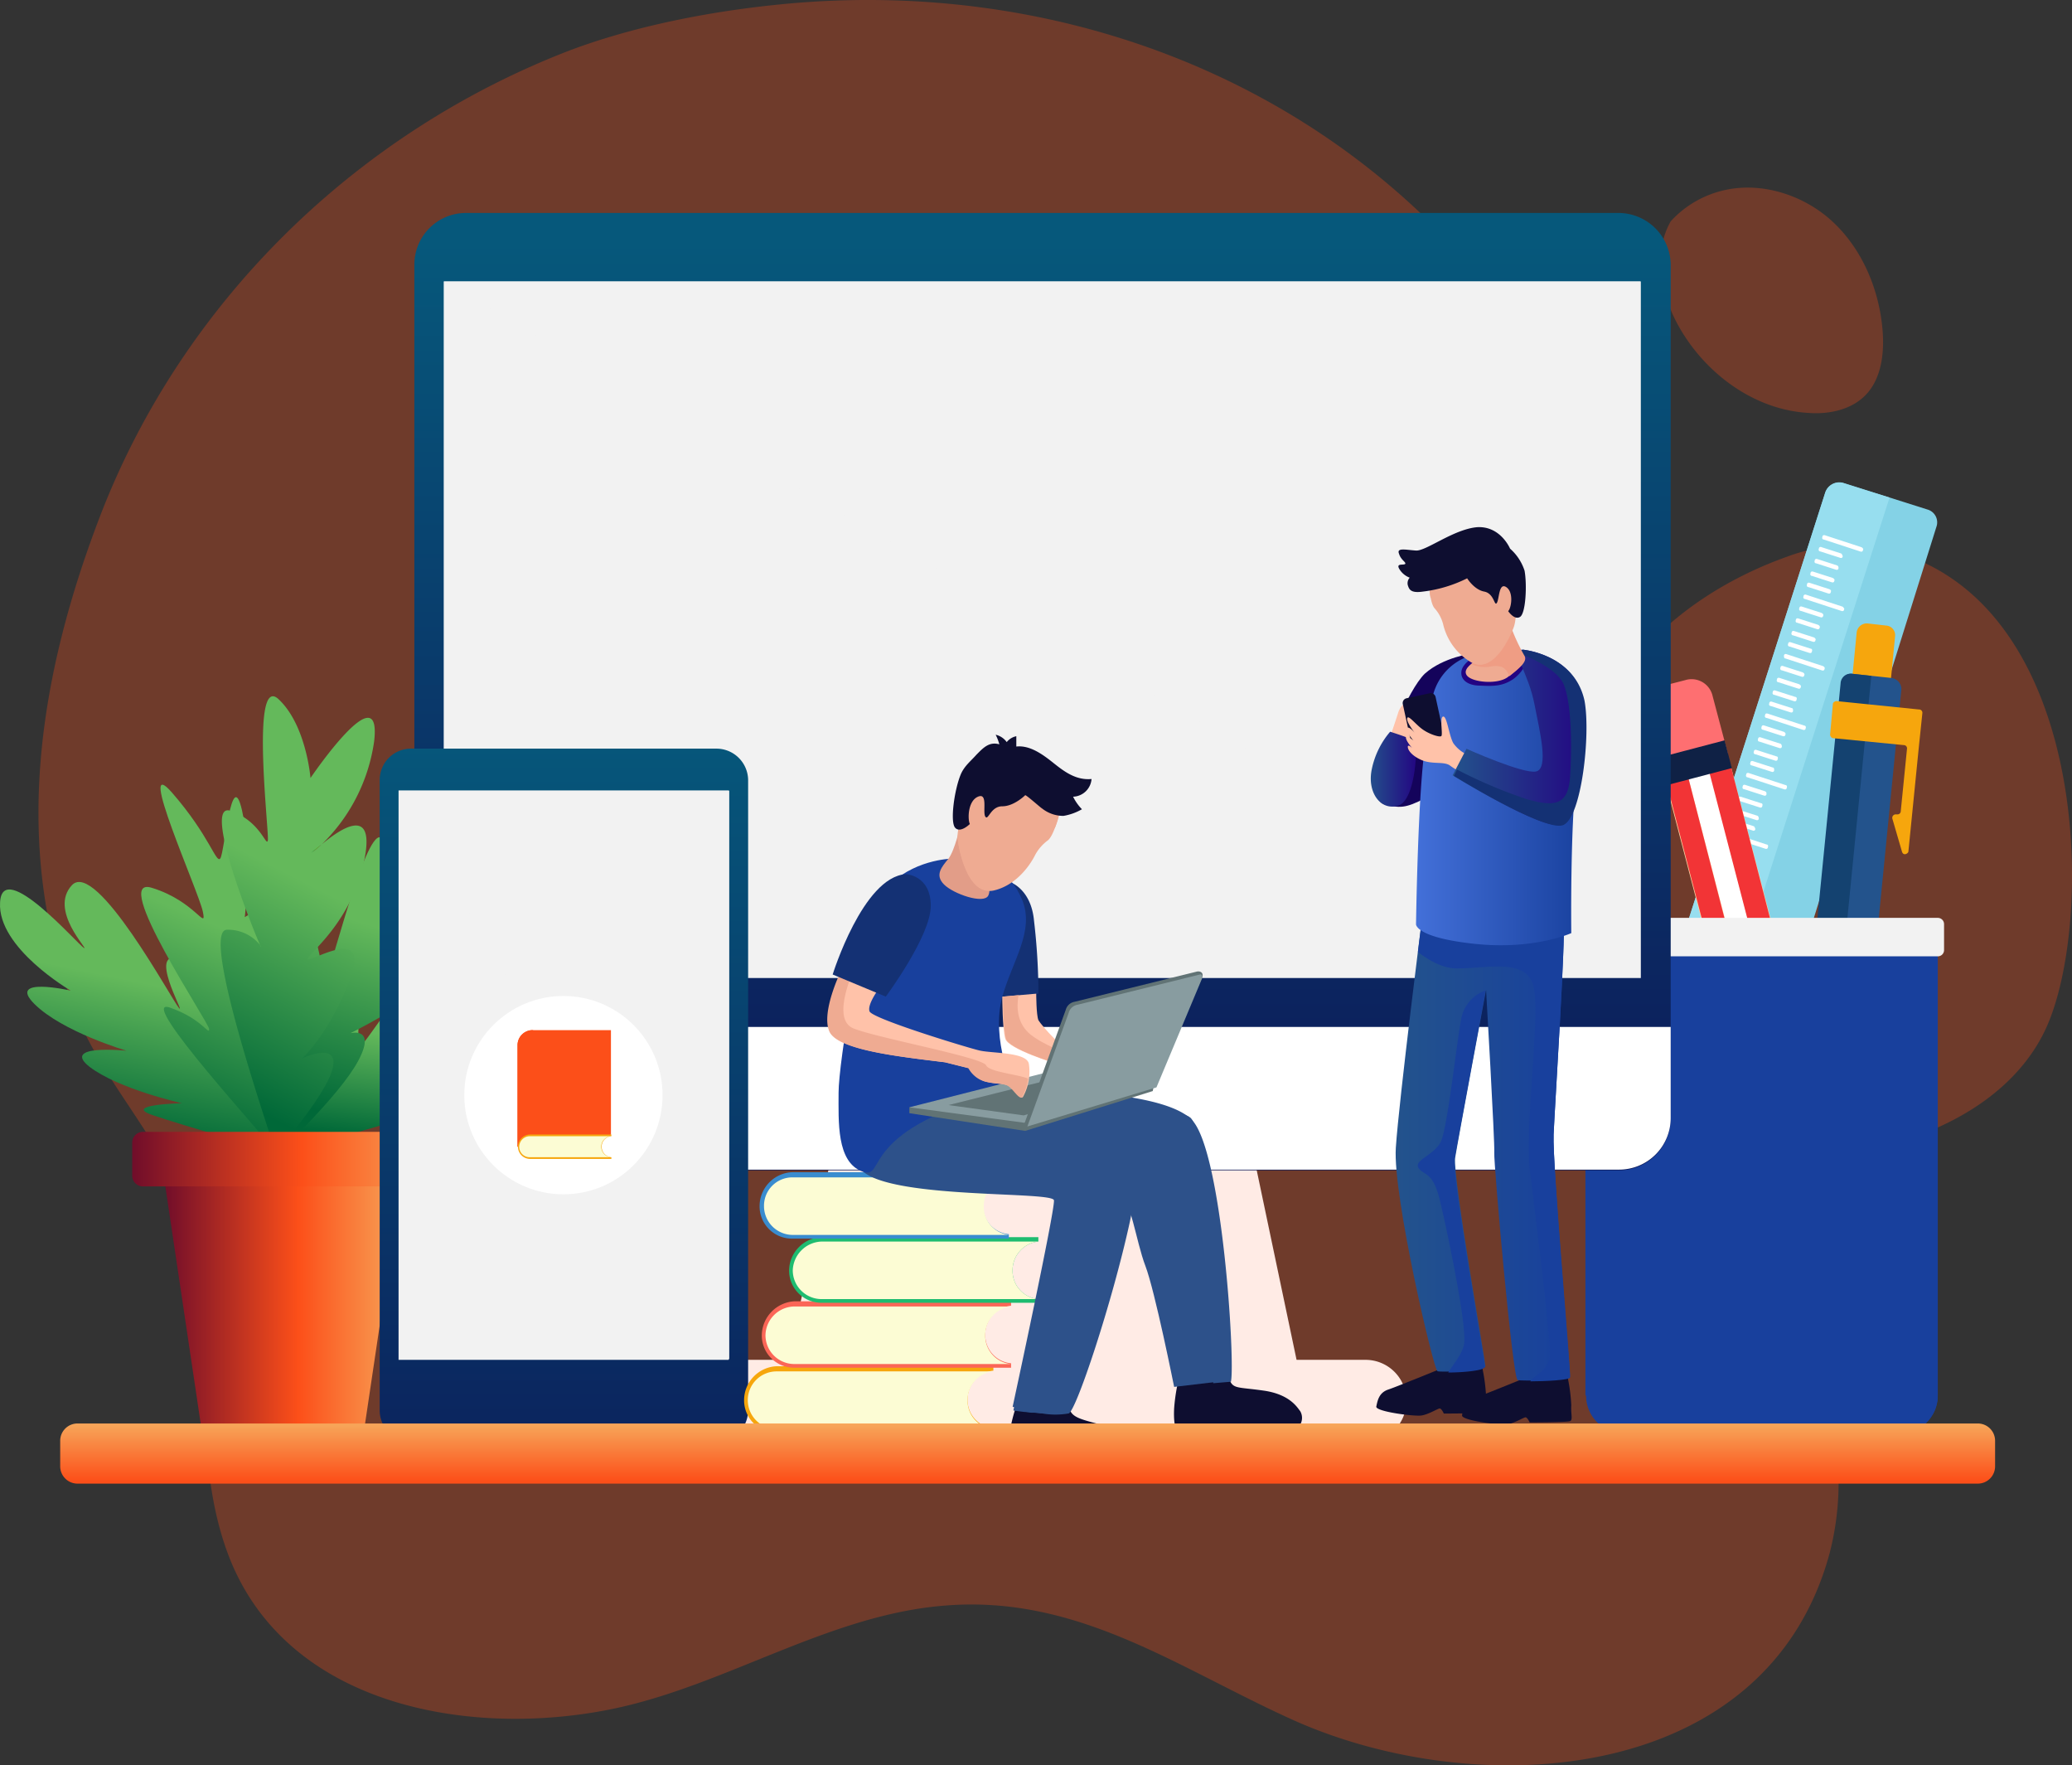 <svg id="Login_image_Vector" xmlns="http://www.w3.org/2000/svg" xmlns:xlink="http://www.w3.org/1999/xlink" width="398" height="339" viewBox="0 0 398 339">
  <rect x="0" y="0" width="398" height="339" fill="#333333" stroke="none"/>
  <defs>
    <linearGradient id="linear-gradient" x1="0.353" y1="0.92" x2="0.452" y2="0.412" gradientUnits="objectBoundingBox">
      <stop offset="0" stop-color="#006838"/>
      <stop offset="1" stop-color="#64b95b"/>
    </linearGradient>
    <linearGradient id="linear-gradient-5" x1="0.173" y1="0.807" x2="0.253" y2="0.207" gradientUnits="objectBoundingBox">
      <stop offset="0" stop-color="#006838"/>
      <stop offset="1" stop-color="#47e51d"/>
    </linearGradient>
    <linearGradient id="linear-gradient-7" x1="0.496" y1="0.984" x2="0.528" y2="0.418" xlink:href="#linear-gradient-5"/>
    <linearGradient id="linear-gradient-8" x1="-0.001" y1="0.5" x2="1" y2="0.5" gradientUnits="objectBoundingBox">
      <stop offset="0" stop-color="#700d2a"/>
      <stop offset="0.564" stop-color="#fc4f19"/>
      <stop offset="1" stop-color="#f7a458"/>
    </linearGradient>
    <linearGradient id="linear-gradient-10" x1="0.5" y1="0.028" x2="0.5" y2="0.957" gradientUnits="objectBoundingBox">
      <stop offset="0" stop-color="#06587b"/>
      <stop offset="1" stop-color="#0d1b5a"/>
    </linearGradient>
    <linearGradient id="linear-gradient-11" x1="0.5" x2="0.5" y2="1" gradientUnits="objectBoundingBox">
      <stop offset="0" stop-color="#f2f2f2"/>
      <stop offset="1" stop-color="#f2f2f2"/>
    </linearGradient>
    <linearGradient id="linear-gradient-13" x1="0.5" x2="0.5" y2="1" gradientUnits="objectBoundingBox">
      <stop offset="0" stop-color="#06567a"/>
      <stop offset="1" stop-color="#0b245e"/>
      <stop offset="1" stop-color="#032b3d"/>
    </linearGradient>
    <linearGradient id="linear-gradient-14" x1="-0.003" y1="0.502" x2="0.997" y2="0.502" gradientUnits="objectBoundingBox">
      <stop offset="0" stop-color="#23538c"/>
      <stop offset="1" stop-color="#18409d"/>
    </linearGradient>
    <linearGradient id="linear-gradient-15" x1="0.004" y1="0.5" x2="1.001" y2="0.5" gradientUnits="objectBoundingBox">
      <stop offset="0" stop-color="#4370d9"/>
      <stop offset="1" stop-color="#18409d"/>
    </linearGradient>
    <linearGradient id="linear-gradient-16" x1="0.011" y1="0.501" x2="1" y2="0.501" gradientUnits="objectBoundingBox">
      <stop offset="0" stop-color="#23538c"/>
      <stop offset="1" stop-color="#230482"/>
    </linearGradient>
    <linearGradient id="linear-gradient-17" x1="0" y1="0.501" x2="0.999" y2="0.501" xlink:href="#linear-gradient-16"/>
    <linearGradient id="linear-gradient-18" x1="0.5" y1="0.957" x2="0.5" y2="0.032" gradientUnits="objectBoundingBox">
      <stop offset="0" stop-color="#fc4f19"/>
      <stop offset="1" stop-color="#f7a458"/>
    </linearGradient>
  </defs>
  <g id="Group_175282" data-name="Group 175282" transform="translate(0 0)">
    <g id="Group_175287" data-name="Group 175287" transform="translate(0)">
      <g id="online" transform="translate(0)">
        <g id="OBJECTS">
          <g id="Group_175254" data-name="Group 175254">
            <g id="Group_175253" data-name="Group 175253">
              <path id="Path_89030" data-name="Path 89030" d="M374.685,193.22c-5.775-5.237-14.369-7.789-21.89-5.506a19.779,19.779,0,0,0-9,5.64c-3.492,6.177-1.88,14.1,1.612,20.278,5.1,9,14.5,15.981,24.978,16.518,3.626.269,7.655-.537,10.341-2.954,3.492-3.089,4.163-8.326,3.76-13.026C383.816,206.247,380.459,198.458,374.685,193.22Z" transform="translate(-22.881 -150.849)" fill="#fc4f19" opacity="0.3"/>
              <path id="Path_89031" data-name="Path 89031" d="M392.324,239.683a33.559,33.559,0,0,0-21.755.671c-11.281,4.029-29.947,13.7-38,34.916-11.952,31.424,6.715,69.563,24.71,77.084s52.374.806,62.849-20.95C429.658,311.664,429.255,251.366,392.324,239.683Z" transform="translate(-27.36 -133.431)" fill="#fc4f19" opacity="0.3"/>
              <g id="Group_175252" data-name="Group 175252">
                <path id="Path_89039" data-name="Path 89039" d="M374.7,347.786c-9.37-43.329,51.132-73.511,22.755-118.718-31.322-49.9-88.21-74.048-146.3-68.146-14.59,1.476-28.377,4.427-39.889,8.719-40.959,15.695-74.289,48.024-90.218,88.938C109,289.7,103.514,323.372,116.364,355.03c5.622,13.817,17.669,25.219,21.417,39.439,5.488,20.524.134,43.195,7.362,63.316,10.708,29.914,46.581,36.085,74.021,30.451,21.684-4.427,41.629-18.109,63.848-19.853,25.7-2.146,44.975,12.073,67.061,22,35.337,15.829,90.753,12.61,102.934-31.926a54.314,54.314,0,0,0-11.913-49.768C422.221,387.627,381.262,378.505,374.7,347.786Z" transform="translate(-101.601 -160.049)" fill="#fc4f19" opacity="0.3"/>
                <g id="Group_175251" data-name="Group 175251" transform="translate(0 40.894)">
                  <g id="Group_175250" data-name="Group 175250">
                    <g id="Group_175220" data-name="Group 175220" transform="translate(0 92.814)">
                      <path id="Path_89040" data-name="Path 89040" d="M138.42,301.117c-7.117-2.82.806,10.743-.537,9.266s-15.847-28.47-20.547-23.635c-4.566,4.835,3.357,12.623,2.283,12.086s-15.712-17.458-16.115-8.729c-.537,8.729,13.564,16.921,13.564,16.921s-12.355-2.82-6.983,2.552,17.727,9,17.727,9-12.758-1.343-7.118,3.089c5.64,4.3,17.727,6.983,17.727,6.983s-11.549.269-5.64,2.283,23.635,7.117,23.635,7.117S145.672,303.937,138.42,301.117Z" transform="translate(-103.489 -250.507)" fill="url(#linear-gradient)"/>
                      <path id="Path_89041" data-name="Path 89041" d="M174.327,308.441c-2.552,1.074,1.343-2.552,2.014-11.549s-15.175,16.384-16.921,17.727.537-1.343-1.074-8.46C156.869,299.04,142.5,335.7,142.5,335.7s26.993-7.386,32.364-9.266c5.372-1.746-2.552-4.3-2.552-4.3s12.086.806,18.935-2.014c6.983-2.82-7.386-4.835-9-6.177-1.477-1.343,7.118-1.746,13.026-12.355S176.879,307.366,174.327,308.441Z" transform="translate(-90.111 -247.49)" fill="url(#linear-gradient)"/>
                      <path id="Path_89042" data-name="Path 89042" d="M175.234,294.749c-2.283,1.074,6.715-10.475,7.386-18.264.806-7.655-16.115,16.115-17.727,19.2-1.477,3.089,1.343-5.372-1.074-13.026-2.283-7.655-9.8,22.293-11.012,25.113-1.343,2.82-.269-2.82-3.626-10.743s-6.446,44.182-6.177,45.391c0,0,12.086-11.28,15.712-18s-1.477-5.372-1.477-5.372,8.46-4.163,13.026-7.923c4.566-3.895-4.3-6.177-4.163-6.983.269-.806,14.1-5.372,18.935-11.012C190.006,287.5,177.517,293.675,175.234,294.749Z" transform="translate(-89.944 -254.345)" fill="url(#linear-gradient)"/>
                      <path id="Path_89043" data-name="Path 89043" d="M146.132,315.153s2.82-9,3.357-15.444-5.909-2.014-5.909-2.014,1.477-11.818-.537-20.547-3.357,8.192-4.163,9.266-2.014-4.3-9.266-12.623c-7.118-8.192,5.1,18.935,5.909,22.83s-1.477-2.014-9.8-4.566c-8.192-2.552,11.012,25.918,11.012,27.127,0,1.343-1.343-2.014-7.655-4.163-6.446-2.014,19.2,25.65,20.278,27.664,0,0,2.014-18.264,2.82-25.381C153.115,310.319,146.132,315.153,146.132,315.153Z" transform="translate(-96.563 -255.277)" fill="url(#linear-gradient)"/>
                      <path id="Path_89044" data-name="Path 89044" d="M140.6,295.4Z" transform="translate(-90.763 -247.341)" fill="url(#linear-gradient-5)"/>
                      <path id="Path_89045" data-name="Path 89045" d="M152.306,275.307s-.806-10.206-6.177-15.175c-5.372-4.835-1.746,25.65-2.014,27.127s-1.343-3.626-7.118-5.64,4.835,24.173,5.64,25.784c.134.269.134.4,0,.134V307.4a7.856,7.856,0,0,0-6.312-2.954c-5.64-.269,9.266,42.034,9.266,42.839,0,0,9.938-11.281,11.012-16.384s-5.909-1.746-5.909-1.746,5.372-4.834,9.266-15.443c3.894-10.475-7.923-2.82-8.192-3.626s8.729-6.983,11.012-19.741c1.746-9.8-4.969-5.1-8.326-2.283-1.074.94-1.746,1.477-1.746,1.477a17.855,17.855,0,0,1,1.746-1.477,34.258,34.258,0,0,0,10.072-19.741C166.138,254.9,152.306,275.307,152.306,275.307Z" transform="translate(-92.666 -259.613)" fill="url(#linear-gradient)"/>
                      <path id="Path_89046" data-name="Path 89046" d="M149.746,280.9A17.852,17.852,0,0,0,148,282.377S148.671,281.84,149.746,280.9Z" transform="translate(-88.225 -252.314)" fill="url(#linear-gradient-7)"/>
                      <g id="Group_175219" data-name="Group 175219" transform="translate(25.396 83.646)">
                        <path id="Path_89047" data-name="Path 89047" d="M134.286,377.654h31.022l7.386-49.554H126.9Z" transform="translate(-120.857 -319.774)" fill="url(#linear-gradient-8)"/>
                        <path id="Path_89048" data-name="Path 89048" d="M178.131,321.9H124.414a2.065,2.065,0,0,0-2.014,2.014v6.446a2.065,2.065,0,0,0,2.014,2.014h53.717a2.065,2.065,0,0,0,2.014-2.014v-6.446A1.978,1.978,0,0,0,178.131,321.9Z" transform="translate(-122.4 -321.9)" fill="url(#linear-gradient-8)"/>
                      </g>
                    </g>
                    <g id="Group_175236" data-name="Group 175236" transform="translate(303.458 51.733)">
                      <g id="Group_175235" data-name="Group 175235" transform="translate(1.074)">
                        <g id="Group_175234" data-name="Group 175234" transform="translate(11.834)">
                          <g id="Group_175230" data-name="Group 175230" transform="translate(0.406)">
                            <path id="Path_89049" data-name="Path 89049" d="M393.643,234.229l-16.115-5.1a2.827,2.827,0,0,0-3.492,1.88L340.329,336.292a2.754,2.754,0,0,0,1.746,3.492l16.652,5.506a2.633,2.633,0,0,0,3.492-1.88l33.17-105.822A2.565,2.565,0,0,0,393.643,234.229Z" transform="translate(-340.214 -229.023)" fill="#84d2e6"/>
                            <path id="Path_89050" data-name="Path 89050" d="M374.037,231.006,340.329,336.292a2.754,2.754,0,0,0,1.746,3.492l8.863,2.954,35.453-110.791-9-2.82A2.869,2.869,0,0,0,374.037,231.006Z" transform="translate(-340.214 -229.023)" fill="#97deef"/>
                            <g id="Group_175229" data-name="Group 175229" transform="translate(4.763 10.123)">
                              <g id="Group_175221" data-name="Group 175221" transform="translate(25.516)">
                                <path id="Path_89051" data-name="Path 89051" d="M372.534,238.9l-6.983-2.283c-.269-.134-.537,0-.537.269-.134.269,0,.537.269.537l6.983,2.283c.268.134.537,0,.537-.269C372.937,239.3,372.8,239.031,372.534,238.9Z" transform="translate(-362.006 -236.561)" fill="#fff"/>
                                <path id="Path_89052" data-name="Path 89052" d="M368.811,239.522l-3.76-1.209c-.269-.134-.537,0-.537.269-.134.269,0,.537.269.537l3.76,1.209c.269.134.537,0,.537-.269A1.02,1.02,0,0,0,368.811,239.522Z" transform="translate(-362.178 -235.978)" fill="#fff"/>
                                <path id="Path_89053" data-name="Path 89053" d="M368.211,241.222l-3.76-1.209c-.269-.134-.537,0-.537.269-.134.269,0,.537.268.537l3.76,1.209c.269.134.537,0,.537-.269S368.479,241.356,368.211,241.222Z" transform="translate(-362.384 -235.395)" fill="#fff"/>
                                <path id="Path_89054" data-name="Path 89054" d="M367.611,243.022l-3.76-1.209c-.269-.134-.537,0-.537.269-.134.269,0,.537.269.537l3.76,1.209c.269.134.537,0,.537-.269C368.014,243.425,367.879,243.156,367.611,243.022Z" transform="translate(-362.589 -234.778)" fill="#fff"/>
                                <path id="Path_89055" data-name="Path 89055" d="M367.111,244.622l-3.76-1.209c-.269-.134-.537,0-.537.269-.134.269,0,.537.269.537l3.76,1.209c.269.134.537,0,.537-.269C367.514,244.891,367.379,244.756,367.111,244.622Z" transform="translate(-362.761 -234.229)" fill="#fff"/>
                              </g>
                              <g id="Group_175222" data-name="Group 175222" transform="translate(21.89 11.415)">
                                <path id="Path_89056" data-name="Path 89056" d="M369.834,247.4l-6.983-2.283c-.269-.134-.537,0-.537.269-.134.269,0,.537.269.537l6.983,2.283c.269.134.537,0,.537-.269C370.237,247.8,369.968,247.531,369.834,247.4Z" transform="translate(-359.306 -245.061)" fill="#fff"/>
                                <path id="Path_89057" data-name="Path 89057" d="M366.011,248.022l-3.76-1.209c-.269-.134-.537,0-.537.269-.134.269,0,.537.269.537l3.76,1.209c.268.134.537,0,.537-.269C366.414,248.425,366.279,248.156,366.011,248.022Z" transform="translate(-359.512 -244.478)" fill="#fff"/>
                                <path id="Path_89058" data-name="Path 89058" d="M365.511,249.722l-3.76-1.209c-.269-.134-.537,0-.537.269-.134.269,0,.537.269.537l3.76,1.209c.269.134.537,0,.537-.269C365.914,250.125,365.779,249.856,365.511,249.722Z" transform="translate(-359.684 -243.895)" fill="#fff"/>
                                <path id="Path_89059" data-name="Path 89059" d="M364.911,251.522l-3.76-1.209c-.269-.134-.537,0-.537.269-.134.269,0,.537.269.537l3.76,1.209c.269.134.537,0,.537-.269C365.314,251.925,365.179,251.656,364.911,251.522Z" transform="translate(-359.889 -243.278)" fill="#fff"/>
                                <path id="Path_89060" data-name="Path 89060" d="M364.411,253.122l-3.76-1.209c-.269-.134-.537,0-.537.269-.134.269,0,.537.269.537l3.76,1.209c.269.134.537,0,.537-.269C364.814,253.391,364.679,253.122,364.411,253.122Z" transform="translate(-360.061 -242.729)" fill="#fff"/>
                              </g>
                              <g id="Group_175223" data-name="Group 175223" transform="translate(18.264 22.83)">
                                <path id="Path_89061" data-name="Path 89061" d="M367.02,255.9l-6.983-2.283c-.269-.134-.537,0-.537.269s0,.537.269.537l6.983,2.283c.269.134.537,0,.537-.269C367.423,256.3,367.289,256.031,367.02,255.9Z" transform="translate(-356.627 -253.561)" fill="#fff"/>
                                <path id="Path_89062" data-name="Path 89062" d="M363.311,256.522l-3.76-1.209c-.269-.134-.537,0-.537.269-.134.269,0,.537.269.537l3.76,1.209c.269.134.537,0,.537-.269C363.714,256.925,363.579,256.656,363.311,256.522Z" transform="translate(-356.812 -252.978)" fill="#fff"/>
                                <path id="Path_89063" data-name="Path 89063" d="M362.811,258.222l-3.76-1.209c-.269-.134-.537,0-.537.269-.134.269,0,.537.268.537l3.76,1.209c.269.134.537,0,.537-.269C363.214,258.625,363.079,258.356,362.811,258.222Z" transform="translate(-356.984 -252.395)" fill="#fff"/>
                                <path id="Path_89064" data-name="Path 89064" d="M362.211,260.022l-3.76-1.209c-.269-.134-.537,0-.537.269-.134.269,0,.537.269.537l3.76,1.209c.269.134.537,0,.537-.269C362.614,260.291,362.479,260.022,362.211,260.022Z" transform="translate(-357.189 -251.778)" fill="#fff"/>
                                <path id="Path_89065" data-name="Path 89065" d="M361.711,261.622l-3.76-1.209c-.269-.134-.537,0-.537.269-.134.269,0,.537.269.537l3.76,1.209c.269.134.537,0,.537-.269S361.979,261.622,361.711,261.622Z" transform="translate(-357.361 -251.229)" fill="#fff"/>
                              </g>
                              <g id="Group_175224" data-name="Group 175224" transform="translate(14.638 34.244)">
                                <path id="Path_89066" data-name="Path 89066" d="M364.334,264.4l-6.983-2.283c-.269-.134-.537,0-.537.269-.134.269,0,.537.269.537l6.983,2.283c.269.134.537,0,.537-.269C364.737,264.665,364.6,264.4,364.334,264.4Z" transform="translate(-353.941 -262.061)" fill="#fff"/>
                                <path id="Path_89067" data-name="Path 89067" d="M360.611,265.022l-3.76-1.209c-.269-.134-.537,0-.537.269-.134.269,0,.537.269.537l3.76,1.209c.269.134.537,0,.537-.269C361.014,265.425,360.879,265.156,360.611,265.022Z" transform="translate(-354.112 -261.478)" fill="#fff"/>
                                <path id="Path_89068" data-name="Path 89068" d="M360.111,266.722l-3.76-1.209c-.269-.134-.537,0-.537.269-.134.269,0,.537.269.537l3.76,1.209c.269.134.537,0,.537-.269S360.245,266.722,360.111,266.722Z" transform="translate(-354.284 -260.895)" fill="#fff"/>
                                <path id="Path_89069" data-name="Path 89069" d="M359.511,268.522l-3.76-1.209c-.269-.134-.537,0-.537.269-.134.269,0,.537.269.537l3.76,1.209c.269.134.537,0,.537-.269C359.914,268.791,359.779,268.522,359.511,268.522Z" transform="translate(-354.489 -260.278)" fill="#fff"/>
                                <path id="Path_89070" data-name="Path 89070" d="M359.011,270.122l-3.76-1.209c-.269-.134-.537,0-.537.269-.134.269,0,.537.269.537l3.76,1.209c.269.134.537,0,.537-.269S359.279,270.122,359.011,270.122Z" transform="translate(-354.661 -259.729)" fill="#fff"/>
                              </g>
                              <g id="Group_175225" data-name="Group 175225" transform="translate(11.012 45.659)">
                                <path id="Path_89071" data-name="Path 89071" d="M361.634,272.9l-6.983-2.283c-.269-.134-.537,0-.537.269-.134.269,0,.537.269.537l6.983,2.283c.269.134.537,0,.537-.269C362.037,273.165,361.9,272.9,361.634,272.9Z" transform="translate(-351.241 -270.561)" fill="#fff"/>
                                <path id="Path_89072" data-name="Path 89072" d="M357.911,273.522l-3.76-1.209c-.269-.134-.537,0-.537.269-.134.269,0,.537.269.537l3.76,1.209c.269.134.537,0,.537-.269S358.179,273.656,357.911,273.522Z" transform="translate(-351.412 -269.978)" fill="#fff"/>
                                <path id="Path_89073" data-name="Path 89073" d="M357.311,275.222l-3.76-1.209c-.269-.134-.537,0-.537.269-.134.269,0,.537.269.537l3.76,1.209c.269.134.537,0,.537-.269C357.714,275.491,357.579,275.222,357.311,275.222Z" transform="translate(-351.618 -269.395)" fill="#fff"/>
                                <path id="Path_89074" data-name="Path 89074" d="M356.811,277.022l-3.76-1.209c-.269-.134-.537,0-.537.269-.134.269,0,.537.269.537l3.76,1.209c.269.134.537,0,.537-.269S356.945,277.022,356.811,277.022Z" transform="translate(-351.789 -268.777)" fill="#fff"/>
                                <path id="Path_89075" data-name="Path 89075" d="M356.311,278.522l-3.76-1.209c-.269-.134-.537,0-.537.269-.134.269,0,.537.269.537l3.76,1.209c.269.134.537,0,.537-.269A1.019,1.019,0,0,0,356.311,278.522Z" transform="translate(-351.961 -268.263)" fill="#fff"/>
                              </g>
                              <g id="Group_175226" data-name="Group 175226" transform="translate(7.252 57.074)">
                                <path id="Path_89076" data-name="Path 89076" d="M358.92,281.4l-6.983-2.283c-.269-.134-.537,0-.537.269s0,.537.269.537l6.983,2.283c.269.134.537,0,.537-.269C359.323,281.665,359.189,281.4,358.92,281.4Z" transform="translate(-348.393 -279.061)" fill="#fff"/>
                                <path id="Path_89077" data-name="Path 89077" d="M355.111,282.022l-3.76-1.209c-.269-.134-.537,0-.537.269-.134.269,0,.537.269.537l3.76,1.209c.269.134.537,0,.537-.269C355.514,282.291,355.379,282.022,355.111,282.022Z" transform="translate(-348.612 -278.478)" fill="#fff"/>
                                <path id="Path_89078" data-name="Path 89078" d="M354.611,283.722l-3.76-1.209c-.269-.134-.537,0-.537.269-.134.269,0,.537.269.537l3.76,1.209c.269.134.537,0,.537-.269C355.014,283.991,354.879,283.722,354.611,283.722Z" transform="translate(-348.784 -277.895)" fill="#fff"/>
                                <path id="Path_89079" data-name="Path 89079" d="M354.011,285.422l-3.76-1.209c-.269-.134-.537,0-.537.269-.134.269,0,.537.269.537l3.76,1.209c.268.134.537,0,.537-.269C354.414,285.825,354.279,285.556,354.011,285.422Z" transform="translate(-348.989 -277.312)" fill="#fff"/>
                                <path id="Path_89080" data-name="Path 89080" d="M353.511,287.022l-3.76-1.209c-.269-.134-.537,0-.537.269-.134.269,0,.537.269.537l3.76,1.209c.269.134.537,0,.537-.269C353.914,287.425,353.779,287.156,353.511,287.022Z" transform="translate(-349.161 -276.763)" fill="#fff"/>
                              </g>
                              <g id="Group_175227" data-name="Group 175227" transform="translate(3.626 68.489)">
                                <path id="Path_89081" data-name="Path 89081" d="M356.234,289.9l-6.983-2.283c-.269-.134-.537,0-.537.269-.134.269,0,.537.269.537l6.983,2.283c.269.134.537,0,.537-.269S356.368,289.9,356.234,289.9Z" transform="translate(-345.706 -287.561)" fill="#fff"/>
                                <path id="Path_89082" data-name="Path 89082" d="M352.411,290.522l-3.76-1.209c-.269-.134-.537,0-.537.269-.134.269,0,.537.269.537l3.76,1.209c.269.134.537,0,.537-.269C352.814,290.791,352.679,290.522,352.411,290.522Z" transform="translate(-345.912 -286.978)" fill="#fff"/>
                                <path id="Path_89083" data-name="Path 89083" d="M351.911,292.222l-3.76-1.209c-.269-.134-.537,0-.537.269-.134.269,0,.537.269.537l3.76,1.209c.269.134.537,0,.537-.269C352.314,292.491,352.179,292.222,351.911,292.222Z" transform="translate(-346.084 -286.395)" fill="#fff"/>
                                <path id="Path_89084" data-name="Path 89084" d="M351.311,293.922l-3.76-1.209c-.269-.134-.537,0-.537.269-.134.269,0,.537.269.537l3.76,1.209c.269.134.537,0,.537-.269C351.714,294.325,351.579,294.056,351.311,293.922Z" transform="translate(-346.289 -285.812)" fill="#fff"/>
                                <path id="Path_89085" data-name="Path 89085" d="M350.811,295.522l-3.76-1.209c-.269-.134-.537,0-.537.269-.134.269,0,.537.269.537l3.76,1.209c.268.134.537,0,.537-.269C351.214,295.925,351.079,295.656,350.811,295.522Z" transform="translate(-346.461 -285.263)" fill="#fff"/>
                              </g>
                              <g id="Group_175228" data-name="Group 175228" transform="translate(0 79.77)">
                                <path id="Path_89086" data-name="Path 89086" d="M353.434,298.3l-6.983-2.283c-.269-.134-.537,0-.537.269-.134.269,0,.537.269.537l6.983,2.283c.269.134.537,0,.537-.269C353.837,298.7,353.7,298.431,353.434,298.3Z" transform="translate(-343.041 -295.961)" fill="#fff"/>
                                <path id="Path_89087" data-name="Path 89087" d="M349.711,299.022l-3.76-1.209c-.269-.134-.537,0-.537.269-.134.269,0,.537.269.537l3.76,1.209c.269.134.537,0,.537-.269C350.114,299.291,349.979,299.022,349.711,299.022Z" transform="translate(-343.212 -295.343)" fill="#fff"/>
                                <path id="Path_89088" data-name="Path 89088" d="M349.211,300.622l-3.76-1.209c-.269-.134-.537,0-.537.269-.134.269,0,.537.269.537l3.76,1.209c.269.134.537,0,.537-.269C349.614,301.025,349.345,300.756,349.211,300.622Z" transform="translate(-343.384 -294.795)" fill="#fff"/>
                                <path id="Path_89089" data-name="Path 89089" d="M348.6,302.422l-3.76-1.209c-.269-.134-.537,0-.537.269s0,.537.269.537l3.76,1.209c.269.134.537,0,.537-.269C349,302.825,348.866,302.556,348.6,302.422Z" transform="translate(-343.576 -294.178)" fill="#fff"/>
                                <path id="Path_89090" data-name="Path 89090" d="M348.111,304.022l-3.76-1.209c-.269-.134-.537,0-.537.269-.134.269,0,.537.269.537l3.76,1.209c.269.134.537,0,.537-.269C348.514,304.425,348.379,304.156,348.111,304.022Z" transform="translate(-343.761 -293.629)" fill="#fff"/>
                              </g>
                            </g>
                          </g>
                          <g id="Group_175231" data-name="Group 175231" transform="translate(30.199 27.081)">
                            <path id="Path_89091" data-name="Path 89091" d="M375.78,249.607l-3.492-.4a1.956,1.956,0,0,0-2.149,1.746l-.94,9.669,7.386.672.94-9.669A1.846,1.846,0,0,0,375.78,249.607Z" transform="translate(-360.068 -249.189)" fill="#f6a60d"/>
                            <path id="Path_89092" data-name="Path 89092" d="M366.794,324.7l7.52-17.727L362.9,305.9Z" transform="translate(-362.228 -229.742)" fill="#a7a7a7"/>
                            <path id="Path_89093" data-name="Path 89093" d="M366.3,323.086l6.849-16.249-5.237-.537Z" transform="translate(-361.063 -229.604)" fill="#dbd8d5"/>
                            <path id="Path_89094" data-name="Path 89094" d="M366.8,321.172l6.177-14.369-4.7-.4Z" transform="translate(-360.891 -229.57)" fill="#7c7b79"/>
                            <path id="Path_89095" data-name="Path 89095" d="M378.984,257.209l-7.52-.806a1.9,1.9,0,0,0-2.149,1.88L363,322.207a1.9,1.9,0,0,0,1.88,2.149l7.52.806a1.9,1.9,0,0,0,2.149-1.88l6.312-63.923A2.171,2.171,0,0,0,378.984,257.209Z" transform="translate(-362.198 -246.72)" fill="#23538c"/>
                            <path id="Path_89096" data-name="Path 89096" d="M369.215,258.284,362.9,322.207a1.9,1.9,0,0,0,1.88,2.149l3.626.4,6.715-67.952-3.626-.4A1.953,1.953,0,0,0,369.215,258.284Z" transform="translate(-362.232 -246.72)" fill="#144270"/>
                            <path id="Path_89097" data-name="Path 89097" d="M383.155,261.911,367.309,260.3c-.269,0-.671.269-.671.537l-.537,5.909c0,.269.269.672.537.672l13.7,1.343a.614.614,0,0,1,.537.671l-1.209,12.086a.614.614,0,0,1-.671.537h-.269a.672.672,0,0,0-.672.806l1.88,6.446c.134.269.269.4.537.4s.671-.269.671-.537l2.014-20.144.671-6.446A.634.634,0,0,0,383.155,261.911Z" transform="translate(-361.131 -245.379)" fill="#f6a60d"/>
                            <path id="Path_89098" data-name="Path 89098" d="M365.971,320.792l1.343-3.357L365.3,317.3Z" transform="translate(-361.405 -225.832)" fill="#0e2142"/>
                            <path id="Path_89099" data-name="Path 89099" d="M374.889,304.774,363.34,303.7a.614.614,0,0,0-.671.537l-.269,3.357a.614.614,0,0,0,.537.671l11.549,1.074a.615.615,0,0,0,.672-.537l.269-3.357A.614.614,0,0,0,374.889,304.774Z" transform="translate(-362.4 -230.496)" fill="#0e2142"/>
                          </g>
                          <g id="Group_175233" data-name="Group 175233" transform="translate(0 37.801)">
                            <path id="Path_89100" data-name="Path 89100" d="M354.989,269.2,342.5,272.423l13.832,53.045a4.961,4.961,0,0,0,.94,1.88l8.326,9.535c.269.269.671.134.671-.134l2.552-12.355a5.767,5.767,0,0,0,0-2.149Z" transform="translate(-339.025 -253.047)" fill="#fcd7a3"/>
                            <path id="Path_89101" data-name="Path 89101" d="M360.623,320.835c.269.269.671.134.671-.134l.94-4.7-4.835,1.209Z" transform="translate(-333.915 -236.998)" fill="#0f2145"/>
                            <path id="Path_89102" data-name="Path 89102" d="M349.863,270l-4.163,1.074,13.832,53.18a2.085,2.085,0,0,0,4.029-1.074Z" transform="translate(-337.927 -252.772)" fill="#fff"/>
                            <g id="Group_175232" data-name="Group 175232" transform="translate(3.61 16.153)">
                              <path id="Path_89103" data-name="Path 89103" d="M352.863,269.2l-4.163,1.074,13.832,53.18a2.085,2.085,0,1,0,4.029-1.074Z" transform="translate(-340.508 -269.2)" fill="#f23436"/>
                              <path id="Path_89104" data-name="Path 89104" d="M346.763,270.8l-4.163,1.074,13.832,53.18a2.085,2.085,0,0,0,4.029-1.074Z" transform="translate(-342.6 -268.651)" fill="#f23436"/>
                            </g>
                            <path id="Path_89105" data-name="Path 89105" d="M347.282,257.344l-4.163,1.074a4.338,4.338,0,0,0-3.089,5.237l2.954,11.146,12.489-3.223-2.954-11.146A4.139,4.139,0,0,0,347.282,257.344Z" transform="translate(-339.912 -257.172)" fill="#fe6f71"/>
                            <rect id="Rectangle_991" data-name="Rectangle 991" width="5.506" height="12.892" transform="matrix(-0.254, -0.967, 0.967, -0.254, 3.828, 20.343)" fill="#0f2145"/>
                          </g>
                        </g>
                        <path id="Path_89106" data-name="Path 89106" d="M331.234,382.576a7.222,7.222,0,0,0,7.252,7.252H391.4a7.222,7.222,0,0,0,7.252-7.252V292.6H331.1v89.976Z" transform="translate(-331.1 -207.221)" fill="#18409d"/>
                        <path id="Path_89107" data-name="Path 89107" d="M356.8,389.828h25.918a7.222,7.222,0,0,0,7.252-7.252V292.6H356.8Z" transform="translate(-322.287 -207.221)" fill="#18409d"/>
                        <path id="Path_89108" data-name="Path 89108" d="M371.5,389.828h6.177a7.222,7.222,0,0,0,7.252-7.252V292.6H371.5Z" transform="translate(-317.246 -207.221)" fill="#18409d"/>
                      </g>
                      <path id="Path_89109" data-name="Path 89109" d="M399.058,291.3H331.509a1.2,1.2,0,0,0-1.209,1.209v4.969a1.2,1.2,0,0,0,1.209,1.209h67.549a1.2,1.2,0,0,0,1.209-1.209v-4.969A1.2,1.2,0,0,0,399.058,291.3Z" transform="translate(-330.3 -207.667)" fill="#f2f2f2"/>
                    </g>
                    <g id="Group_175237" data-name="Group 175237" transform="translate(79.593)">
                      <path id="Path_89110" data-name="Path 89110" d="M228.623,315.1,216,375.129H316.585L303.962,315.1Z" transform="translate(-145.631 -147.772)" fill="#ffebe5"/>
                      <path id="Path_89111" data-name="Path 89111" d="M394.986,190.5H173.538a9.915,9.915,0,0,0-9.938,9.938V364.408a9.915,9.915,0,0,0,9.938,9.938H394.986a9.915,9.915,0,0,0,9.938-9.938V200.3A10.065,10.065,0,0,0,394.986,190.5Z" transform="translate(-163.6 -190.5)" fill="url(#linear-gradient-10)"/>
                      <path id="Path_89112" data-name="Path 89112" d="M163.6,324.358a9.915,9.915,0,0,0,9.938,9.938H394.986a9.915,9.915,0,0,0,9.938-9.938V306.9H163.6Z" transform="translate(-163.6 -150.584)" fill="#fff"/>
                      <rect id="Rectangle_992" data-name="Rectangle 992" width="229.908" height="133.755" transform="translate(5.64 13.161)" fill="url(#linear-gradient-11)"/>
                      <path id="Path_89113" data-name="Path 89113" d="M397.709,334.055V200.3H167.8Z" transform="translate(-162.16 -187.139)" fill="url(#linear-gradient-11)"/>
                      <path id="Path_89114" data-name="Path 89114" d="M333.309,354.5H209.223a7.923,7.923,0,0,0,0,15.846H333.309a7.938,7.938,0,0,0,7.923-7.923A7.853,7.853,0,0,0,333.309,354.5Z" transform="translate(-150.672 -134.261)" fill="#ffebe5"/>
                    </g>
                    <g id="Group_175240" data-name="Group 175240" transform="translate(72.932 102.868)">
                      <g id="Group_175238" data-name="Group 175238">
                        <path id="Path_89115" data-name="Path 89115" d="M222.729,267.1H164.043A6.018,6.018,0,0,0,158,273.143v121a6.018,6.018,0,0,0,6.043,6.043h58.686a6.018,6.018,0,0,0,6.043-6.043v-121A6.1,6.1,0,0,0,222.729,267.1Z" transform="translate(-158 -267.1)" fill="url(#linear-gradient-13)"/>
                        <path id="Path_89172" data-name="Path 89172" d="M0,0H63.386V109.314H0Z" transform="translate(3.626 8.058)" fill="#f2f2f2"/>
                        <path id="Path_89116" data-name="Path 89116" d="M224.22,382.414V273.1H160.7Z" transform="translate(-157.074 -265.042)" fill="#f2f2f2"/>
                      </g>
                      <ellipse id="Ellipse_311" data-name="Ellipse 311" cx="19.043" cy="19.043" rx="19.043" ry="19.043" transform="translate(16.25 47.499)" fill="#fff"/>
                      <g id="Group_175239" data-name="Group 175239" transform="translate(26.48 54.057)">
                        <path id="Path_89117" data-name="Path 89117" d="M173.2,304.309v19.477l14.385-.162,3.556-2.182V301.4H176.109A2.9,2.9,0,0,0,173.2,304.309Z" transform="translate(-173.2 -301.4)" fill="#fc4f19"/>
                        <path id="Path_89118" data-name="Path 89118" d="M173.2,304.309v19.477h2.99V301.4h-.162A2.881,2.881,0,0,0,173.2,304.309Z" transform="translate(-173.2 -301.4)" fill="#fc4f19"/>
                        <path id="Path_89119" data-name="Path 89119" d="M173.3,328.544a2.345,2.345,0,0,0,2.344,2.344h15.6v-.323a2.027,2.027,0,0,1,0-4.041V326.2h-15.6A2.345,2.345,0,0,0,173.3,328.544Z" transform="translate(-173.219 -306.157)" fill="#f6a60d"/>
                        <path id="Path_89120" data-name="Path 89120" d="M173.6,328.62a2,2,0,0,0,2.02,2.02h15.6a2.027,2.027,0,0,1,0-4.041h-15.6A2.053,2.053,0,0,0,173.6,328.62Z" transform="translate(-173.277 -306.234)" fill="#fcfcd4"/>
                      </g>
                    </g>
                    <g id="Group_175246" data-name="Group 175246" transform="translate(142.929 184.208)">
                      <g id="Group_175241" data-name="Group 175241" transform="translate(0 37.259)">
                        <path id="Path_89121" data-name="Path 89121" d="M210.3,362.617a6.2,6.2,0,0,0,6.233,6.233h41.65V368a5.435,5.435,0,0,1-4.958-5.525,5.534,5.534,0,0,1,4.958-5.525v-.85h-41.65A6.54,6.54,0,0,0,210.3,362.617Z" transform="translate(-210.3 -356.1)" fill="#f6a60d"/>
                        <path id="Path_89122" data-name="Path 89122" d="M210.8,362.325a5.532,5.532,0,0,0,5.525,5.525h41.65a5.435,5.435,0,0,1-4.958-5.525,5.534,5.534,0,0,1,4.958-5.525h-41.65A5.532,5.532,0,0,0,210.8,362.325Z" transform="translate(-210.092 -355.808)" fill="#fcfcd4"/>
                      </g>
                      <g id="Group_175242" data-name="Group 175242" transform="translate(3.4 24.792)">
                        <path id="Path_89123" data-name="Path 89123" d="M212.7,353.817a6.2,6.2,0,0,0,6.233,6.233h41.65v-.85a5.434,5.434,0,0,1-4.958-5.525,5.534,5.534,0,0,1,4.958-5.525v-.85h-41.65A6.634,6.634,0,0,0,212.7,353.817Z" transform="translate(-212.7 -347.3)" fill="#fb6657"/>
                        <path id="Path_89124" data-name="Path 89124" d="M213.2,353.525a5.532,5.532,0,0,0,5.525,5.525h41.65a5.435,5.435,0,0,1-4.958-5.525A5.534,5.534,0,0,1,260.375,348h-41.65A5.626,5.626,0,0,0,213.2,353.525Z" transform="translate(-212.492 -347.008)" fill="#fcfcd4"/>
                      </g>
                      <g id="Group_175243" data-name="Group 175243" transform="translate(8.642 12.467)">
                        <path id="Path_89125" data-name="Path 89125" d="M216.4,344.975h0a6.2,6.2,0,0,0,6.233,6.233h41.65V350.5a5.434,5.434,0,0,1-4.958-5.525,5.534,5.534,0,0,1,4.958-5.525v-.85h-41.65A6.51,6.51,0,0,0,216.4,344.975Z" transform="translate(-216.4 -338.6)" fill="#1ebc70"/>
                        <path id="Path_89126" data-name="Path 89126" d="M216.9,344.725a5.532,5.532,0,0,0,5.525,5.525h41.65a5.434,5.434,0,0,1-4.958-5.525,5.534,5.534,0,0,1,4.958-5.525h-41.65A5.725,5.725,0,0,0,216.9,344.725Z" transform="translate(-216.192 -338.35)" fill="#fcfcd4"/>
                      </g>
                      <g id="Group_175245" data-name="Group 175245" transform="translate(2.975 0)">
                        <g id="Group_175244" data-name="Group 175244">
                          <path id="Path_89127" data-name="Path 89127" d="M212.4,336.317a6.2,6.2,0,0,0,6.233,6.233h41.65v-.85a5.434,5.434,0,0,1-4.958-5.525,5.534,5.534,0,0,1,4.958-5.525v-.85h-41.65A6.54,6.54,0,0,0,212.4,336.317Z" transform="translate(-212.4 -329.8)" fill="#398ccf"/>
                        </g>
                        <path id="Path_89128" data-name="Path 89128" d="M213,336.025a5.532,5.532,0,0,0,5.525,5.525h41.65a5.435,5.435,0,0,1-4.958-5.525,5.534,5.534,0,0,1,4.958-5.525h-41.65A5.444,5.444,0,0,0,213,336.025Z" transform="translate(-212.15 -329.508)" fill="#fcfcd4"/>
                      </g>
                    </g>
                    <g id="Group_175248" data-name="Group 175248" transform="translate(263.308 60.331)">
                      <path id="Path_89129" data-name="Path 89129" d="M295.685,266.4c-.485,1.334-2.3,8.365.364,8.971,2.788.727,4,.849,7.88-1.212S312.9,246.4,312.9,246.4s-5.577.727-9.092,3.879C300.413,253.553,296.17,265.191,295.685,266.4Z" transform="translate(-293.422 -222.144)" fill="#14035b"/>
                      <g id="Group_175247" data-name="Group 175247" transform="translate(1.049 73.108)">
                        <path id="Path_89130" data-name="Path 89130" d="M315.595,365.162a33.75,33.75,0,0,0-.849-6.062h-6.062s-10.062,4.122-11.881,4.728-2.061,2.182-2.3,3.273c-.121.97,7.4,1.94,8.729,1.7,1.455-.243,3.273-1.455,3.516-1.334.364.121.727.97.727.97s7.274,0,7.759-.242C315.958,367.95,315.595,366.738,315.595,365.162Z" transform="translate(-294.499 -271.322)" fill="#0e0e30"/>
                        <path id="Path_89131" data-name="Path 89131" d="M329.074,366.562a33.745,33.745,0,0,0-.849-6.062h-6.062s-10.062,4.122-11.881,4.728-2.061,2.182-2.182,3.273c-.121.97,7.4,1.94,8.729,1.7,1.455-.243,3.273-1.455,3.516-1.334.364.121.727.97.727.97s7.274,0,7.759-.242C329.437,369.35,328.952,368.138,329.074,366.562Z" transform="translate(-291.611 -271.024)" fill="#0e0e30"/>
                        <path id="Path_89132" data-name="Path 89132" d="M327.914,330.224c.242-5.577,2.3-37.34,1.94-41.219s-27.035-1.7-27.035-1.7-4.607,36.249-5.213,45.463,7.274,42.674,8,42.917,9.214-.121,9.214-.97-6.3-36.249-5.819-40.007c.606-3.758,5.94-32.248,5.94-32.248s1.7,29.217,1.576,31.278,3.516,43.4,4.486,43.644,9.82,0,10.062-.606S327.672,335.922,327.914,330.224Z" transform="translate(-293.846 -286.695)" fill="url(#linear-gradient-14)"/>
                        <path id="Path_89133" data-name="Path 89133" d="M313.835,301.255c.121-.606.121-1.091.242-1.455a7.1,7.1,0,0,0-4.607,5.213c-.849,4-2.667,21.337-4,23.883s-5.213,3.516-4.243,4.971,2.667.606,4,5.819c1.334,5.334,5.456,24.974,4.728,28.126-.364,1.819-2.061,3.758-3.031,5.334,2.788,0,7.032-.364,7.032-1.091,0-.849-6.3-36.249-5.819-40.007C308.743,328.775,312.744,307.074,313.835,301.255Z" transform="translate(-293.103 -283.913)" fill="#18409d"/>
                        <path id="Path_89134" data-name="Path 89134" d="M327.165,330.224c.242-5.577,2.3-37.34,1.94-41.219s-27.035-1.7-27.035-1.7-.364,3.152-.97,7.88c2.061,1.576,4.728,3.152,7.517,3.152,5.94,0,13.7-2.182,14.79,3.879s-1.7,26.065-.849,34.43c.97,8.365,4.122,32.248,3.879,36.249-.242,2.667-3.152,3.637-3.758,4.728,2.91,0,7.516-.243,7.638-.727C330.438,376.292,326.923,335.922,327.165,330.224Z" transform="translate(-293.097 -286.695)" fill="#18409d"/>
                      </g>
                      <path id="Path_89135" data-name="Path 89135" d="M321.531,245.965c-4.122-.97-8.244.121-11.4,1.455a10.738,10.738,0,0,0-6.3,8.365c-.242,2.061-.606,4.849-1.212,8.123-1.455,8.608-1.818,34.673-1.818,34.673s-.121,2.546,11.275,3.758,18.549-2.061,18.549-2.061-.243-19.64.97-30.308C333.169,255.664,330.26,248.026,321.531,245.965Z" transform="translate(-292.112 -222.315)" fill="url(#linear-gradient-15)"/>
                      <path id="Path_89136" data-name="Path 89136" d="M317.34,245.911a12.418,12.418,0,0,0-6.789,1.212s-2.3,1.212-2.546,2.788,1.091,2.788,3.637,2.788c2.425.121,4.122.121,6.062-1.091s3.152-3.637,3.031-4.364C320.492,246.638,319.886,246.153,317.34,245.911Z" transform="translate(-290.588 -222.261)" fill="#230482"/>
                      <path id="Path_89137" data-name="Path 89137" d="M301.934,253.7a3.581,3.581,0,0,0-3.637,2.425c-.485,1.576-1.7,5.092-1.7,5.092a31.249,31.249,0,0,0,4,1.212,16.607,16.607,0,0,0,.849-2.91c.121-.364.485-.364,1.576-.849a1.58,1.58,0,0,0,1.091-1.576s1.334.606,2.061.242C306.662,256.973,303.51,253.7,301.934,253.7Z" transform="translate(-293.004 -220.594)" fill="#ffc2a9"/>
                      <path id="Path_89138" data-name="Path 89138" d="M297.351,258.8a16.044,16.044,0,0,0-3.516,7.153c-.97,4.486,1.7,8.123,5.092,7.031s3.758-11.881,3.152-12.366C301.594,260.134,297.351,258.8,297.351,258.8Z" transform="translate(-293.634 -219.511)" fill="url(#linear-gradient-16)"/>
                      <path id="Path_89139" data-name="Path 89139" d="M305.008,253.431a.944.944,0,0,0-1.091-.727l-4.486.97a.944.944,0,0,0-.727,1.091l2.061,9.456a.944.944,0,0,0,1.091.727l4.486-.97a.944.944,0,0,0,.727-1.091Z" transform="translate(-292.562 -220.81)" fill="#0e0e30"/>
                      <path id="Path_89140" data-name="Path 89140" d="M308.292,261.492c-.849-1.576-1.212-5.213-1.94-5.092s0,3.516-.364,3.758-2.3-.364-3.637-1.334-2.788-2.91-2.91-2.061c-.121.727,1.212,2.425,1.455,2.788l.121.121-.121-.121c-.242-.364-1.333-1.455-1.455-.849-.243.727,1.212,2.3,1.212,2.3s-1.455-1.212-1.455-.606c0,.727,1.212,2.061,1.212,2.061s-.849-.849-.849-.243.727,1.7,2.667,2.546c2.061.849,4.122.242,5.334.97a13.94,13.94,0,0,0,2.425,1.455,24.805,24.805,0,0,0,1.455-3.273A6.685,6.685,0,0,1,308.292,261.492Z" transform="translate(-292.452 -220.021)" fill="#ffc2a9"/>
                      <path id="Path_89141" data-name="Path 89141" d="M300.7,259Z" transform="translate(-292.133 -219.468)" fill="#ffc2a9"/>
                      <path id="Path_89142" data-name="Path 89142" d="M320.057,245.8c-2.182.97,1.091,4.243,2.3,10.669.97,4.971,2.788,12.245.243,12.73s-13.336-4.364-13.336-4.364l-2.667,5.092s17.458,10.79,20.973,9.456,5.334-17.336,4.122-23.883C330,246.649,320.057,245.8,320.057,245.8Z" transform="translate(-290.881 -222.271)" fill="url(#linear-gradient-17)"/>
                      <path id="Path_89143" data-name="Path 89143" d="M320.014,245.8a.768.768,0,0,0-.606.727c2.546.97,7.274,3.152,8.486,5.94,1.576,3.879,1.576,12.487,1.212,17.821-.364,5.213-2.788,5.819-8.244,4.243a91.638,91.638,0,0,1-13.457-5.7l-.606,1.212s17.458,10.79,20.973,9.456,5.334-17.336,4.122-23.883C329.956,246.649,320.014,245.8,320.014,245.8Z" transform="translate(-290.838 -222.271)" fill="#143174"/>
                      <path id="Path_89144" data-name="Path 89144" d="M315.737,240.6l-3.637,3.637s.485,2.3-.364,3.637c-.849,1.212-3.758,2.425-2.91,3.879s6.062,1.94,8,.364,3.758-3.031,2.91-4A26.373,26.373,0,0,1,315.737,240.6Z" transform="translate(-290.44 -223.375)" fill="#efab92"/>
                      <path id="Path_89145" data-name="Path 89145" d="M316.51,240.6l-4.486,3.637s.485,2.3-.364,3.637a10.454,10.454,0,0,1-2.061,1.818,6.2,6.2,0,0,0,3.516.485c2.546-.485,3.152.485,3.758,1.818,1.818-1.455,3.516-2.788,2.91-3.879A37.939,37.939,0,0,1,316.51,240.6Z" transform="translate(-290.244 -223.375)" fill="#ef9d84"/>
                      <path id="Path_89146" data-name="Path 89146" d="M308.6,229.972a7.255,7.255,0,0,0-5.7,6.91s.121,3.273.97,4.364a7.326,7.326,0,0,1,1.7,3.152,11.523,11.523,0,0,0,5.577,7.4c3.88,1.819,6.91-4.486,7.88-6.91.849-2.546.485-8.729-.97-11.638C316.721,230.336,313.084,228.76,308.6,229.972Z" transform="translate(-291.666 -225.719)" fill="#efab92"/>
                      <path id="Path_89147" data-name="Path 89147" d="M308.6,229.972a7.255,7.255,0,0,0-5.7,6.91,14.083,14.083,0,0,0,.242,2.425c2.3-.727,6.062-1.7,7.274-.485,1.818,1.818,1.576,4,2.667,4.364.97.485,2.546,1.091,2.788,2.91a5.652,5.652,0,0,1-3.879,5.94c3.516.849,6.3-4.849,7.153-7.153.849-2.546.485-8.729-.97-11.638S313.084,228.76,308.6,229.972Z" transform="translate(-291.666 -225.719)" fill="#efab92"/>
                      <path id="Path_89148" data-name="Path 89148" d="M319.457,230.524s-1.818-4.364-6.3-4.122c-4.486.364-9.82,4.607-11.76,4.486s-3.758-.606-3.273.606c.364,1.212,1.334,1.576,1.212,1.94-.242.364-1.94-.242-1.091,1.091a3.917,3.917,0,0,0,1.94,1.576,1.56,1.56,0,0,0-.364,1.455c.243.727.485,1.576,2.91,1.212a25.8,25.8,0,0,0,8.486-2.546s1.334,2.182,3.273,2.546,1.94,2.91,2.425,2.182.364-4,1.819-3.031.97,4,.364,4.607c0,0,1.212,1.819,2.3,1.091s1.334-6.183.849-8.85A9.554,9.554,0,0,0,319.457,230.524Z" transform="translate(-292.706 -226.392)" fill="#0e0e30"/>
                    </g>
                    <g id="Group_175249" data-name="Group 175249" transform="translate(158.901 100.199)">
                      <path id="Path_89149" data-name="Path 89149" d="M285.85,360.336c-4.958-.708-5.808-.283-6.517-2.125-.708-1.983-9.633-.567-9.633-.567a35.6,35.6,0,0,0-.992,6.092c-.142,2.833.283,3.683.283,3.683a58.943,58.943,0,0,0,14.733.425c7.367-.708,9.067-.708,9.35-1.275a2.564,2.564,0,0,0-.142-2.267C292.367,363.594,290.95,361.044,285.85,360.336Z" transform="translate(-202.074 -234.394)" fill="#0e0e30"/>
                      <path id="Path_89150" data-name="Path 89150" d="M248.378,290.5c-4.958.142-6.092,2.55-6.375,7.933a118.417,118.417,0,0,0,1.133,14.592l10.625-1.133a122.542,122.542,0,0,0-.85-14.025C252.345,291.775,248.378,290.5,248.378,290.5Z" transform="translate(-213.194 -262.166)" fill="#143174"/>
                      <path id="Path_89151" data-name="Path 89151" d="M252.225,318.895c-6.092-1.417-16.717-1.275-20.4,7.792-3.542,9.067,6.092,9.917,10.767,11.192s29.184,1.275,31.309,1.417,3.117,8.5,4.958,13.317,5.525,23.233,5.525,23.233l10.767-1.275c.85-3.825-4.25-47.458-7.65-50.433C284.384,321.445,252.225,318.895,252.225,318.895Z" transform="translate(-217.749 -250.611)" fill="#2d518a"/>
                      <path id="Path_89152" data-name="Path 89152" d="M249.417,318.9a23.1,23.1,0,0,0-11.617.142c1.842.708,4.958,1.275,10.908.992,0,0,25.358,1.7,28.758,4.25s6.092,7.65,6.8,14.167c.567,5.242,4.392,30.458,4.817,36.692l3.4-.283c.85-3.825-1.7-44.909-7.65-50.433C278.175,318.049,249.417,318.9,249.417,318.9Z" transform="translate(-214.94 -250.615)" fill="#2d518a"/>
                      <path id="Path_89153" data-name="Path 89153" d="M264.419,365.646c-4.958-1.275-6.092-1.558-6.658-3.542s-9.492-1.7-9.492-1.7a31.211,31.211,0,0,0-1.7,5.808,9.937,9.937,0,0,0-.142,3.683,68.014,68.014,0,0,0,14.592,2.125c7.367,0,9.067-.283,9.35-.992s.567-1.133.142-1.7C270.086,368.621,269.377,366.921,264.419,365.646Z" transform="translate(-211.384 -233.045)" fill="#0e0e30"/>
                      <path id="Path_89154" data-name="Path 89154" d="M232.646,319.8a5.942,5.942,0,0,0-4.958,2.692c-2.267,3.117-4.675,8.5,0,11.758,7.225,4.817,35.842,3.4,36.125,5.1s-7.933,39.667-7.933,39.667,8.642,1.558,10.625.85,15.725-44.342,13.6-52.559C278.546,320.367,243.129,319.8,232.646,319.8Z" transform="translate(-220.27 -249.958)" fill="#2d518a"/>
                      <path id="Path_89155" data-name="Path 89155" d="M279.133,326.575l-.142-.142c-.142-.142-.142-.283-.283-.425l-.283-.283c-.142-.142-.283-.283-.425-.283-.142-.142-.283-.142-.425-.283s-.283-.142-.425-.283-.283-.142-.425-.283-.283-.142-.567-.283c-.142-.142-.283-.142-.567-.283-.142-.142-.425-.142-.567-.283-.142,0-.425-.142-.567-.142-.283-.142-.425-.142-.708-.283a6.138,6.138,0,0,0-.708-.142c-.283,0-.425-.142-.708-.142s-.425-.142-.708-.142-.425-.142-.708-.142a6.132,6.132,0,0,1-.708-.142c-.283,0-.567-.142-.85-.142s-.567-.142-.85-.142-.567-.142-.85-.142-.567-.142-.85-.142-.567-.142-.85-.142-.567-.142-.85-.142-.567-.142-.85-.142-.567-.142-.85-.142-.567-.142-.992-.142c-.283,0-.567-.142-.992-.142-.283,0-.708-.142-.992-.142a2.766,2.766,0,0,1-.992-.142,21135.418,21135.418,0,0,0-1.983-.283,15852.55,15852.55,0,0,1-2.975-.425H231.675A5.978,5.978,0,0,0,227,322.466c.567,1.983,1.275,2.55,7.65,4.25,9.775,2.408,26.35,3.825,30.317,3.967s7.225,2.267,8.075,7.508c.708,5.1-2.692,19.975-3.967,24.792s-4.25,12.892-8.925,14.308a12.825,12.825,0,0,1-4.675.708c-.142.992-.283,1.558-.283,1.558s.85.142,2.125.283c.425,0,.85.142,1.417.142h.283c.567,0,.992.142,1.558.142h.142a14.878,14.878,0,0,0,5.1,0c1.417-.425,8.358-21.25,11.758-36.834l.425-2.125a66.9,66.9,0,0,0,1.417-8.925,14.744,14.744,0,0,0-.142-4.533C279.417,327,279.275,326.717,279.133,326.575Z" transform="translate(-219.44 -249.791)" fill="#2d518a"/>
                      <path id="Path_89156" data-name="Path 89156" d="M258.478,295.233c-2.55-6.092-6.658-7.225-13.6-7.933,0,0-7.65.142-12.608,5.808-4.817,5.667-9.067,33.575-9.067,39.1s-.425,13.317,4.533,15.158-1.7-8.358,29.183-15.725c0,0-4.533-9.35-2.267-17.85C256.636,306.85,260.886,301.183,258.478,295.233Z" transform="translate(-221.026 -263.5)" fill="#18409d"/>
                      <path id="Path_89157" data-name="Path 89157" d="M246.826,285.067c-.425-.425-5.95-2.267-5.95-2.267s-.992,4.675-2.267,6.375c-1.275,1.558-2.692,3.117-.85,4.958s7.65,3.825,8.5,2.125-1.133-3.258-1.275-5.808S247.251,285.35,246.826,285.067Z" transform="translate(-215.325 -265.375)" fill="#e29d88"/>
                      <path id="Path_89158" data-name="Path 89158" d="M254.15,275.681c-4.533-2.267-8.925-1.417-11.05,1.417-2.125,2.692-4.108,9.35-3.683,12.325s2.267,10.483,6.942,9.35,7.225-5.525,7.792-6.658a8.435,8.435,0,0,1,2.55-2.975c1.133-.992,1.983-4.533,1.983-4.533A7.822,7.822,0,0,0,254.15,275.681Z" transform="translate(-214.291 -268.881)" fill="#efab92"/>
                      <path id="Path_89159" data-name="Path 89159" d="M254.15,275.681c-4.533-2.267-8.925-1.417-11.05,1.417-2.125,2.692-4.108,9.35-3.683,12.325.425,2.692,2.125,9.492,6.092,9.35a6.326,6.326,0,0,1-2.833-7.367c.708-1.983,2.408-2.267,3.683-2.55s1.558-2.55,3.825-4.108c1.558-.992,5.383.85,7.792,2.125a15.264,15.264,0,0,0,.85-2.55A7.93,7.93,0,0,0,254.15,275.681Z" transform="translate(-214.291 -268.881)" fill="#efab92"/>
                      <path id="Path_89160" data-name="Path 89160" d="M257.969,275.883c-2.125-1.7-4.533-3.4-7.083-3.117v-1.983a3.149,3.149,0,0,0-1.842,1.133,3.575,3.575,0,0,0-2.125-1.417,9.84,9.84,0,0,1,.708,1.842c-1.983-.567-3.117.708-4.392,1.983-1.133,1.275-2.267,2.125-2.975,3.683-1.275,2.975-2.125,9.208-1.133,10.342s2.833-.708,2.833-.708c-.425-.85-.425-4.392,1.558-5.242s.85,2.975,1.417,3.825.992-1.983,3.258-1.983,4.392-2.125,4.392-2.125c.142-.142,2.975,2.408,3.258,2.55a6.578,6.578,0,0,0,4.108,1.417,10.631,10.631,0,0,0,3.542-1.275,9.305,9.305,0,0,1-1.7-2.408,3.676,3.676,0,0,0,3.542-3.4C262.361,279.283,260.094,277.583,257.969,275.883Z" transform="translate(-214.568 -270.5)" fill="#0e0e30"/>
                      <path id="Path_89161" data-name="Path 89161" d="M232.8,323.467l22.242,3.4,24.508-7.65.283-1.417L232.8,322.333Z" transform="translate(-217.024 -250.791)" fill="#617375"/>
                      <path id="Path_89162" data-name="Path 89162" d="M232.8,322.917l22.1,2.975s24.083-7.225,24.65-7.225-21.108-2.267-21.108-2.267Z" transform="translate(-217.024 -251.375)" fill="#889ca0"/>
                      <path id="Path_89163" data-name="Path 89163" d="M238.1,322.033l14.45,1.983c8.217-2.408,13.6-4.108,17.283-5.1-4.108-.425-9.35-.992-13.6-1.417Z" transform="translate(-214.815 -250.916)" fill="#617375"/>
                      <path id="Path_89164" data-name="Path 89164" d="M259.142,317.075c-1.7-.283-6.233-5.383-6.8-6.375-.425-.992-.425-5.1-.425-5.1l-6.517.567s0,6.092.567,8.075,9.35,4.675,10.342,4.958,0,1.7.85,2.408c.85.567.992-.992,1.417-1.558s1.133,1.558,1.983,2.408,2.833.567,3.825,0c.85-.567.425-2.692-.142-3.825S260.842,317.358,259.142,317.075Z" transform="translate(-211.774 -255.875)" fill="#ffc2a9"/>
                      <path id="Path_89165" data-name="Path 89165" d="M250.883,313.45c-2.692-2.125-2.833-5.242-2.408-7.65l-2.975.283s0,6.092.567,8.075,9.35,4.675,10.342,4.958,0,1.7.85,2.408c.85.567.992-.992,1.417-1.558s1.133,1.558,1.983,2.408,2.833.567,3.825,0c.567-.425.567-1.7.283-2.692C260.517,318.125,254,315.858,250.883,313.45Z" transform="translate(-211.732 -255.791)" fill="#efab92"/>
                      <path id="Path_89166" data-name="Path 89166" d="M250.857,317.675c-2.408-.567-20.542-6.092-21.108-7.508-.567-1.558,2.55-5.383,2.55-5.383l-8.075-1.983s-3.542,7.367-2.125,11.05c1.275,3.683,13.033,4.958,22.242,6.092l4.533,1.133a5.352,5.352,0,0,0,3.117,2.55c2.125.567,3.825.283,4.675.992.992.708,1.983,2.55,2.55,1.983a10.1,10.1,0,0,0,1.133-6.375C259.923,317.958,253.265,318.242,250.857,317.675Z" transform="translate(-221.622 -257.041)" fill="#ffc2a9"/>
                      <path id="Path_89167" data-name="Path 89167" d="M252.173,320.508c-.85-1.558-20.967-5.242-25.5-7.083-3.4-1.417-1.417-7.367-.425-10.058l-2.125-.567s-3.542,7.367-2.125,11.05c1.275,3.683,13.033,4.958,22.242,6.092l4.533,1.133a5.352,5.352,0,0,0,3.117,2.55c2.125.567,3.825.283,4.675.992.992.708,1.983,2.55,2.55,1.983a9.979,9.979,0,0,0,1.133-3.542C257.982,322.208,252.74,321.783,252.173,320.508Z" transform="translate(-221.664 -257.041)" fill="#efab92"/>
                      <path id="Path_89168" data-name="Path 89168" d="M236.425,289.4c-8.217.567-14.025,19.267-14.025,19.267l10.2,4.25s8.642-11.617,8.642-17.425C241.242,289.542,236.425,289.4,236.425,289.4Z" transform="translate(-221.357 -262.625)" fill="#143174"/>
                      <path id="Path_89169" data-name="Path 89169" d="M281.55,302.606l-23.517,5.808a2.128,2.128,0,0,0-1.7,1.558L248.4,331.79l24.792-7.508,9.208-20.258C282.967,303.031,282.4,302.465,281.55,302.606Z" transform="translate(-210.524 -257.131)" fill="#617375"/>
                      <path id="Path_89170" data-name="Path 89170" d="M281.95,303.008l-23.517,5.808a2.128,2.128,0,0,0-1.7,1.558L248.8,332.192l24.792-7.508,8.783-20.967C282.517,303.291,282.233,302.866,281.95,303.008Z" transform="translate(-210.357 -256.966)" fill="#889ca0"/>
                    </g>
                  </g>
                  <path id="Path_89171" data-name="Path 89171" d="M480.416,363.6H115.447a3.32,3.32,0,0,0-3.347,3.357v4.835a3.32,3.32,0,0,0,3.347,3.357H480.416a3.32,3.32,0,0,0,3.347-3.357v-4.835A3.32,3.32,0,0,0,480.416,363.6Z" transform="translate(-100.536 -131.14)" fill="url(#linear-gradient-18)"/>
                </g>
              </g>
            </g>
          </g>
        </g>
      </g>
    </g>
  </g>
</svg>
